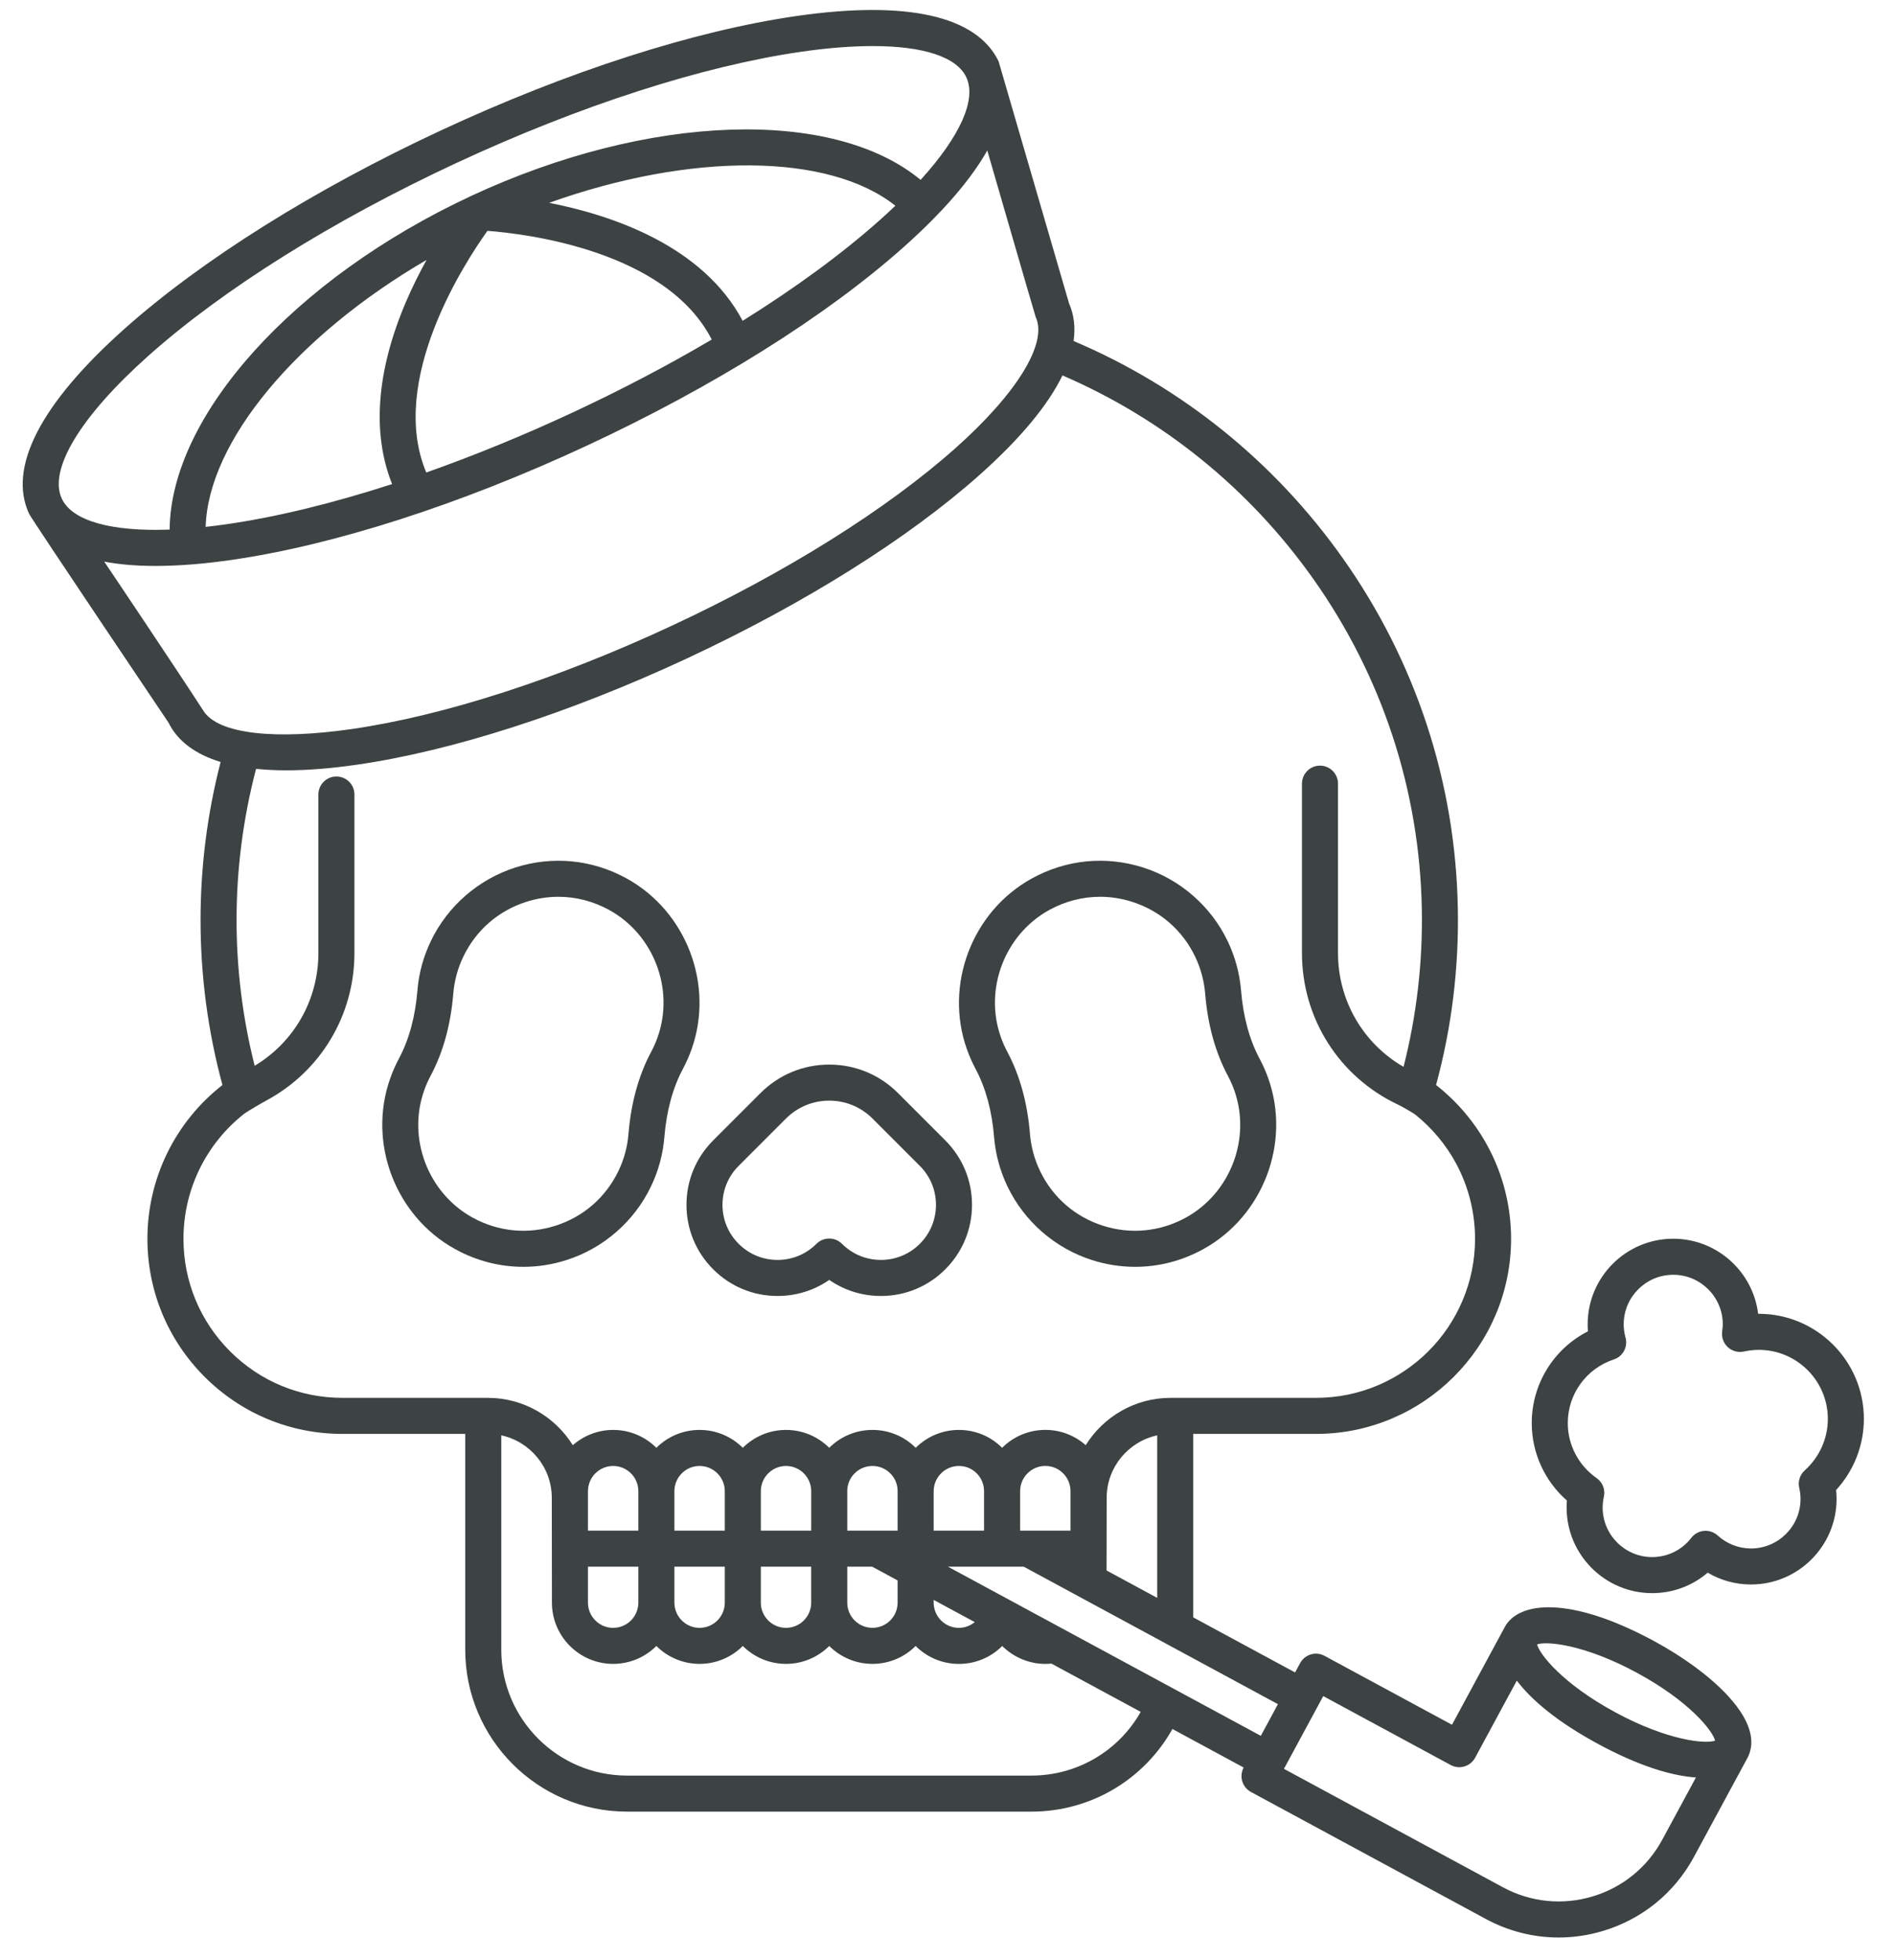 <?xml version="1.0" encoding="UTF-8"?>
<svg width="59px" height="61px" viewBox="0 0 59 61" version="1.1" xmlns="http://www.w3.org/2000/svg" xmlns:xlink="http://www.w3.org/1999/xlink">
    <title>sailor-skull-svgrepo-com</title>
    <g id="页面-1" stroke="none" stroke-width="1" fill="none" fill-rule="evenodd">
        <g id="形状库素材-节日" transform="translate(-800, -160)" fill="#3D4242" fill-rule="nonzero">
            <g id="sailor-skull-svgrepo-com" transform="translate(800.707, 160.311)">
                <path d="M21.497,39.196 C22.032,39.732 22.744,40.027 23.502,40.027 C24.085,40.027 24.641,39.852 25.111,39.527 C25.581,39.852 26.137,40.027 26.72,40.027 C27.477,40.027 28.19,39.732 28.725,39.196 C29.261,38.66 29.556,37.948 29.556,37.191 C29.556,36.433 29.261,35.721 28.725,35.185 L27.251,33.711 C26.68,33.139 25.919,32.825 25.111,32.825 C24.302,32.825 23.542,33.14 22.971,33.711 L21.497,35.185 C20.961,35.721 20.666,36.433 20.666,37.191 C20.666,37.948 20.961,38.66 21.497,39.196 Z M22.29,35.978 L23.764,34.504 C24.124,34.145 24.602,33.947 25.111,33.947 C25.619,33.947 26.098,34.145 26.458,34.504 L27.932,35.978 C28.256,36.302 28.434,36.733 28.434,37.191 C28.434,37.649 28.256,38.079 27.932,38.403 C27.608,38.727 27.178,38.905 26.72,38.905 C26.262,38.905 25.831,38.727 25.507,38.403 C25.402,38.298 25.259,38.239 25.111,38.239 C24.962,38.239 24.819,38.298 24.714,38.403 C24.39,38.727 23.96,38.905 23.502,38.905 C23.044,38.905 22.613,38.727 22.29,38.403 C21.966,38.079 21.787,37.649 21.787,37.191 C21.787,36.733 21.966,36.302 22.29,35.978 Z" id="形状"></path>
                <path d="M19.559,36.621 C19.794,36.133 19.935,35.614 19.978,35.078 C20.045,34.264 20.239,33.55 20.556,32.957 C20.66,32.762 20.75,32.557 20.825,32.347 C21.536,30.344 20.667,28.059 18.804,27.032 C17.73,26.44 16.497,26.32 15.334,26.692 C14.186,27.06 13.229,27.893 12.708,28.979 C12.473,29.467 12.332,29.986 12.289,30.522 C12.222,31.337 12.028,32.05 11.711,32.643 C11.607,32.838 11.516,33.044 11.442,33.254 C10.731,35.257 11.6,37.542 13.463,38.568 C14.128,38.935 14.854,39.12 15.586,39.12 C16.037,39.12 16.49,39.05 16.933,38.908 C18.081,38.541 19.038,37.707 19.559,36.621 Z M14.004,37.586 C12.617,36.821 11.969,35.12 12.499,33.629 C12.555,33.471 12.623,33.317 12.701,33.171 C13.09,32.442 13.327,31.582 13.406,30.613 C13.439,30.215 13.544,29.828 13.719,29.464 C14.113,28.643 14.808,28.038 15.676,27.76 C16.006,27.655 16.343,27.602 16.679,27.602 C17.225,27.602 17.766,27.741 18.262,28.014 C19.65,28.779 20.297,30.48 19.768,31.971 C19.712,32.129 19.644,32.283 19.566,32.429 C19.566,32.429 19.566,32.429 19.566,32.429 C19.177,33.157 18.939,34.018 18.86,34.987 C18.828,35.385 18.723,35.772 18.548,36.136 C18.154,36.956 17.459,37.562 16.591,37.839 C15.724,38.117 14.805,38.027 14.004,37.586 Z" id="形状"></path>
                <path d="M29.666,32.957 C29.983,33.55 30.177,34.263 30.243,35.078 C30.287,35.614 30.428,36.133 30.662,36.621 C31.184,37.707 32.141,38.541 33.289,38.908 C33.732,39.05 34.185,39.12 34.636,39.12 C35.368,39.12 36.094,38.935 36.759,38.568 C38.622,37.541 39.491,35.257 38.78,33.254 C38.705,33.044 38.615,32.838 38.51,32.643 C38.194,32.051 38,31.337 37.933,30.522 C37.889,29.986 37.748,29.467 37.514,28.979 C36.993,27.893 36.036,27.059 34.888,26.692 C33.725,26.32 32.492,26.44 31.418,27.032 C29.555,28.059 28.686,30.344 29.397,32.347 C29.472,32.557 29.562,32.762 29.666,32.957 Z M31.959,28.014 C32.455,27.741 32.997,27.602 33.543,27.602 C33.879,27.602 34.216,27.655 34.546,27.76 C35.414,28.038 36.109,28.643 36.503,29.464 C36.677,29.828 36.782,30.214 36.815,30.613 C36.894,31.582 37.132,32.443 37.521,33.171 C37.599,33.317 37.667,33.471 37.723,33.629 C38.252,35.12 37.605,36.821 36.217,37.586 C35.416,38.027 34.497,38.117 33.631,37.84 C32.763,37.562 32.068,36.957 31.674,36.136 C31.499,35.772 31.394,35.385 31.361,34.987 C31.282,34.018 31.045,33.158 30.656,32.429 C30.656,32.429 30.656,32.429 30.656,32.429 C30.578,32.283 30.51,32.129 30.454,31.971 C29.925,30.48 30.572,28.779 31.959,28.014 Z" id="形状"></path>
                <path d="M50.787,50.766 C48.18,49.356 46.577,49.531 46.145,50.329 C46.145,50.33 44.5,53.373 44.5,53.373 L40.532,51.228 C40.26,51.08 39.919,51.182 39.772,51.454 L39.615,51.745 L36.444,50.031 L36.444,44.32 L40.267,44.32 C43.615,44.32 46.34,41.596 46.34,38.247 C46.34,37.238 46.087,36.239 45.609,35.359 C45.211,34.624 44.661,33.975 44.004,33.461 C44.489,31.674 44.717,29.827 44.682,27.967 C44.611,24.044 43.372,20.273 41.099,17.062 C38.972,14.058 36.082,11.731 32.719,10.303 C32.779,9.88 32.733,9.488 32.577,9.131 C32.577,9.131 30.384,1.598 30.383,1.596 C29.698,0.18 27.524,-0.307 24.089,0.188 C20.894,0.649 16.962,1.914 13.016,3.751 C9.071,5.588 5.571,7.782 3.162,9.93 C0.554,12.255 -0.47,14.243 0.199,15.681 C0.282,15.858 4.54,22.182 4.54,22.182 C4.824,22.756 5.372,23.165 6.162,23.406 C5.748,25.008 5.537,26.66 5.537,28.327 C5.537,30.065 5.766,31.79 6.219,33.461 C4.749,34.607 3.883,36.367 3.883,38.247 C3.883,39.868 4.515,41.393 5.662,42.542 C6.809,43.688 8.333,44.32 9.955,44.32 L13.778,44.32 L13.778,51.037 C13.778,53.816 16.039,56.077 18.817,56.077 L31.404,56.077 C33.249,56.077 34.911,55.084 35.796,53.505 L38.015,54.705 L38.014,54.705 C37.944,54.836 37.928,54.99 37.97,55.132 C38.013,55.275 38.11,55.394 38.241,55.465 L45.551,59.417 C46.26,59.8 47.036,59.995 47.82,59.995 C48.279,59.995 48.741,59.928 49.193,59.793 C50.418,59.428 51.427,58.608 52.034,57.484 L53.696,54.411 C53.897,54.039 53.952,53.399 53.077,52.457 C52.529,51.869 51.716,51.268 50.787,50.766 Z M1.216,15.208 C0.796,14.305 1.802,12.645 3.908,10.768 C6.238,8.69 9.641,6.56 13.49,4.768 C17.339,2.976 21.16,1.744 24.249,1.298 C25.068,1.18 25.811,1.123 26.464,1.123 C28.037,1.123 29.083,1.459 29.38,2.097 C29.704,2.793 29.179,3.939 27.956,5.288 C25.235,3.036 19.506,3.208 13.964,5.787 C8.423,8.367 4.603,12.64 4.575,16.173 C2.755,16.24 1.54,15.904 1.216,15.208 Z M11.501,14.756 C9.657,15.354 7.908,15.781 6.347,16.006 C6.124,16.038 5.908,16.065 5.696,16.089 C5.773,13.43 8.532,10.134 12.574,7.779 C12.359,8.168 12.139,8.604 11.936,9.077 C11.014,11.228 10.868,13.174 11.501,14.756 Z M14.47,6.874 C15.635,6.962 20.027,7.477 21.453,10.258 C20.1,11.054 18.64,11.823 17.106,12.536 C15.572,13.25 14.044,13.874 12.564,14.396 C11.358,11.52 13.789,7.823 14.47,6.874 Z M16.391,6.002 C20.793,4.428 25.087,4.44 27.17,6.092 C27.016,6.239 26.856,6.387 26.688,6.537 C25.511,7.586 24.059,8.649 22.415,9.675 C21.18,7.347 18.377,6.392 16.391,6.002 Z M5.63,21.819 C4.849,20.607 2.475,17.072 2.537,17.17 C3.009,17.259 3.542,17.305 4.137,17.304 C4.844,17.304 5.635,17.242 6.507,17.116 C9.702,16.655 13.634,15.39 17.58,13.553 C21.525,11.716 25.025,9.522 27.434,7.374 C28.646,6.294 29.515,5.286 30.032,4.373 C30.032,4.373 31.525,9.529 31.54,9.56 C31.915,10.366 30.964,11.923 29.057,13.623 C26.903,15.544 23.755,17.514 20.195,19.172 C16.635,20.829 13.101,21.969 10.244,22.381 C7.883,22.721 6.097,22.545 5.63,21.819 Z M9.955,43.198 C8.633,43.198 7.39,42.684 6.455,41.749 C5.52,40.813 5.005,39.569 5.005,38.247 C5.005,36.727 5.7,35.302 6.881,34.367 C6.977,34.291 7.46,34.01 7.582,33.945 C9.266,33.043 10.328,31.298 10.328,29.353 L10.328,24.419 C10.328,24.109 10.077,23.858 9.767,23.858 C9.457,23.858 9.206,24.109 9.206,24.419 L9.206,29.353 C9.206,30.813 8.445,32.13 7.222,32.862 C6.848,31.383 6.658,29.861 6.658,28.327 C6.658,26.732 6.864,25.151 7.266,23.62 C7.56,23.65 7.872,23.666 8.207,23.666 C8.862,23.666 9.595,23.608 10.404,23.491 C13.366,23.064 17.011,21.891 20.668,20.189 C24.325,18.486 27.569,16.452 29.804,14.46 C31.06,13.34 31.921,12.302 32.373,11.374 C35.504,12.724 38.196,14.904 40.183,17.71 C42.325,20.737 43.493,24.29 43.561,27.987 C43.591,29.647 43.399,31.295 42.992,32.895 C41.737,32.171 40.951,30.836 40.951,29.353 L40.951,24.081 C40.951,23.772 40.7,23.52 40.39,23.52 C40.081,23.52 39.829,23.772 39.829,24.081 L39.829,29.353 C39.829,31.39 40.992,33.209 42.815,34.069 C42.906,34.112 43.281,34.32 43.364,34.387 C43.877,34.799 44.308,35.313 44.623,35.894 C45.012,36.611 45.218,37.425 45.218,38.247 C45.218,40.977 42.997,43.198 40.266,43.198 L35.74,43.198 C34.625,43.198 33.646,43.788 33.096,44.671 C32.749,44.365 32.308,44.195 31.839,44.195 C31.314,44.195 30.838,44.409 30.493,44.753 C30.135,44.394 29.657,44.196 29.148,44.196 C28.624,44.196 28.148,44.409 27.803,44.753 C27.444,44.394 26.966,44.196 26.457,44.196 C25.932,44.196 25.456,44.409 25.111,44.753 C24.766,44.409 24.29,44.196 23.765,44.196 C23.241,44.196 22.765,44.409 22.42,44.753 C22.075,44.409 21.599,44.196 21.074,44.196 C20.55,44.196 20.074,44.409 19.729,44.753 C19.384,44.409 18.908,44.196 18.383,44.196 C17.902,44.196 17.462,44.377 17.127,44.672 C16.577,43.789 15.597,43.198 14.482,43.198 L9.955,43.198 Z M35.322,44.365 L35.322,49.424 L33.745,48.571 L33.749,46.311 C33.749,45.357 34.424,44.558 35.322,44.365 Z M32.623,46.102 L32.623,47.331 L31.054,47.331 L31.054,46.102 C31.054,45.669 31.406,45.317 31.839,45.317 C32.049,45.317 32.245,45.398 32.393,45.547 C32.541,45.695 32.623,45.892 32.623,46.102 Z M29.931,46.103 L29.931,47.331 L28.362,47.331 L28.362,46.103 C28.363,45.67 28.715,45.318 29.148,45.318 C29.358,45.318 29.554,45.399 29.702,45.547 C29.85,45.696 29.931,45.893 29.931,46.103 Z M29.641,50.178 C29.504,50.29 29.331,50.357 29.148,50.357 C28.715,50.357 28.362,50.005 28.362,49.572 L28.362,49.487 L29.641,50.178 Z M25.672,47.331 L25.672,46.102 C25.672,46.101 25.671,46.099 25.671,46.098 C25.673,45.667 26.025,45.318 26.456,45.318 C26.666,45.318 26.863,45.399 27.012,45.549 C27.159,45.695 27.24,45.892 27.24,46.102 L27.24,47.331 L25.672,47.331 Z M27.24,48.881 L27.24,49.572 C27.24,50.005 26.889,50.356 26.456,50.356 C26.025,50.356 25.674,50.007 25.672,49.576 C25.672,49.575 25.672,49.574 25.672,49.572 L25.672,48.453 L26.448,48.453 L27.24,48.881 Z M24.549,48.453 L24.549,49.572 C24.549,49.574 24.55,49.575 24.55,49.576 C24.547,50.007 24.196,50.357 23.765,50.357 C23.333,50.357 22.981,50.005 22.981,49.572 L22.981,48.453 L24.549,48.453 L24.549,48.453 Z M22.981,47.331 L22.981,46.102 C22.981,45.67 23.333,45.318 23.765,45.318 C24.196,45.318 24.547,45.667 24.55,46.098 C24.55,46.099 24.55,46.1 24.55,46.102 L24.55,47.331 L22.981,47.331 Z M20.29,47.331 L20.29,46.102 C20.29,45.67 20.642,45.318 21.074,45.318 C21.507,45.318 21.859,45.67 21.859,46.102 L21.859,47.331 L20.29,47.331 Z M21.859,48.453 L21.859,49.572 C21.859,50.005 21.507,50.357 21.074,50.357 C20.642,50.357 20.29,50.005 20.29,49.572 L20.29,48.453 L21.859,48.453 Z M17.599,47.331 L17.599,46.102 C17.599,45.67 17.951,45.318 18.383,45.318 C18.816,45.318 19.168,45.67 19.168,46.102 L19.168,47.331 L17.599,47.331 Z M19.168,48.453 L19.168,49.572 C19.168,50.005 18.816,50.357 18.383,50.357 C17.951,50.357 17.599,50.005 17.599,49.572 L17.599,48.453 L19.168,48.453 Z M31.404,54.955 L18.817,54.955 C16.657,54.955 14.9,53.197 14.9,51.037 L14.9,44.365 C15.797,44.558 16.473,45.357 16.473,46.311 L16.477,49.572 C16.477,50.623 17.332,51.478 18.383,51.478 C18.908,51.478 19.384,51.265 19.729,50.921 C20.074,51.265 20.55,51.478 21.074,51.478 C21.599,51.478 22.075,51.265 22.42,50.921 C22.765,51.265 23.241,51.478 23.766,51.478 C24.29,51.478 24.766,51.265 25.111,50.921 C25.456,51.265 25.932,51.478 26.457,51.478 C26.981,51.478 27.456,51.265 27.801,50.921 C28.146,51.266 28.623,51.479 29.148,51.479 C29.669,51.479 30.148,51.271 30.496,50.922 C30.848,51.269 31.328,51.479 31.839,51.479 C31.901,51.479 31.965,51.475 32.028,51.469 L34.809,52.972 C34.119,54.19 32.832,54.955 31.404,54.955 Z M38.548,53.718 L28.807,48.453 L31.167,48.453 L39.081,52.732 L38.548,53.718 Z M51.047,56.951 C50.582,57.811 49.81,58.439 48.872,58.718 C47.935,58.998 46.945,58.896 46.085,58.431 L39.268,54.745 L40.492,52.481 L44.46,54.626 C44.733,54.774 45.073,54.672 45.22,54.4 L46.518,51.999 C46.984,52.615 47.802,53.297 49.054,53.973 C50.305,54.65 51.324,54.961 52.095,55.014 L51.047,56.951 Z M49.587,52.987 C47.944,52.099 47.218,51.171 47.15,50.872 C47.437,50.765 48.611,50.865 50.254,51.753 C51.897,52.641 52.623,53.569 52.691,53.868 C52.404,53.974 51.23,53.875 49.587,52.987 Z" id="形状"></path>
                <path d="M57.324,43.854 C57.324,42.05 55.856,40.582 54.052,40.582 C54.045,40.582 54.039,40.582 54.032,40.582 C53.87,39.267 52.746,38.245 51.388,38.245 C49.919,38.245 48.724,39.44 48.724,40.91 C48.724,40.982 48.727,41.054 48.733,41.127 C47.67,41.668 46.983,42.762 46.983,43.983 C46.983,44.911 47.387,45.789 48.078,46.394 C48.072,46.467 48.069,46.54 48.069,46.612 C48.069,48.081 49.264,49.276 50.733,49.276 C51.377,49.276 51.983,49.049 52.461,48.639 C52.867,48.879 53.331,49.007 53.809,49.007 C55.278,49.007 56.474,47.812 56.474,46.343 C56.474,46.252 56.469,46.16 56.459,46.067 C57.012,45.465 57.324,44.675 57.324,43.854 Z M55.484,45.454 C55.332,45.591 55.266,45.798 55.311,45.997 C55.338,46.115 55.352,46.232 55.352,46.343 C55.352,47.194 54.66,47.886 53.809,47.886 C53.427,47.886 53.059,47.742 52.773,47.483 C52.658,47.377 52.502,47.325 52.347,47.339 C52.191,47.352 52.048,47.43 51.952,47.554 C51.657,47.936 51.213,48.154 50.734,48.154 C49.883,48.154 49.191,47.462 49.191,46.612 C49.191,46.503 49.204,46.39 49.229,46.276 C49.279,46.054 49.189,45.824 49.002,45.695 C48.441,45.304 48.105,44.664 48.105,43.983 C48.105,43.081 48.681,42.286 49.538,42.003 C49.822,41.91 49.983,41.609 49.903,41.321 C49.865,41.183 49.846,41.044 49.846,40.909 C49.846,40.059 50.538,39.367 51.388,39.367 C52.239,39.367 52.931,40.059 52.931,40.909 C52.931,40.973 52.925,41.043 52.912,41.129 C52.887,41.311 52.952,41.495 53.087,41.619 C53.222,41.744 53.409,41.795 53.588,41.756 C53.744,41.721 53.901,41.704 54.052,41.704 C55.238,41.704 56.202,42.668 56.202,43.854 C56.202,44.462 55.94,45.046 55.484,45.454 Z" id="形状"></path>
            </g>
        </g>
    </g>
</svg>